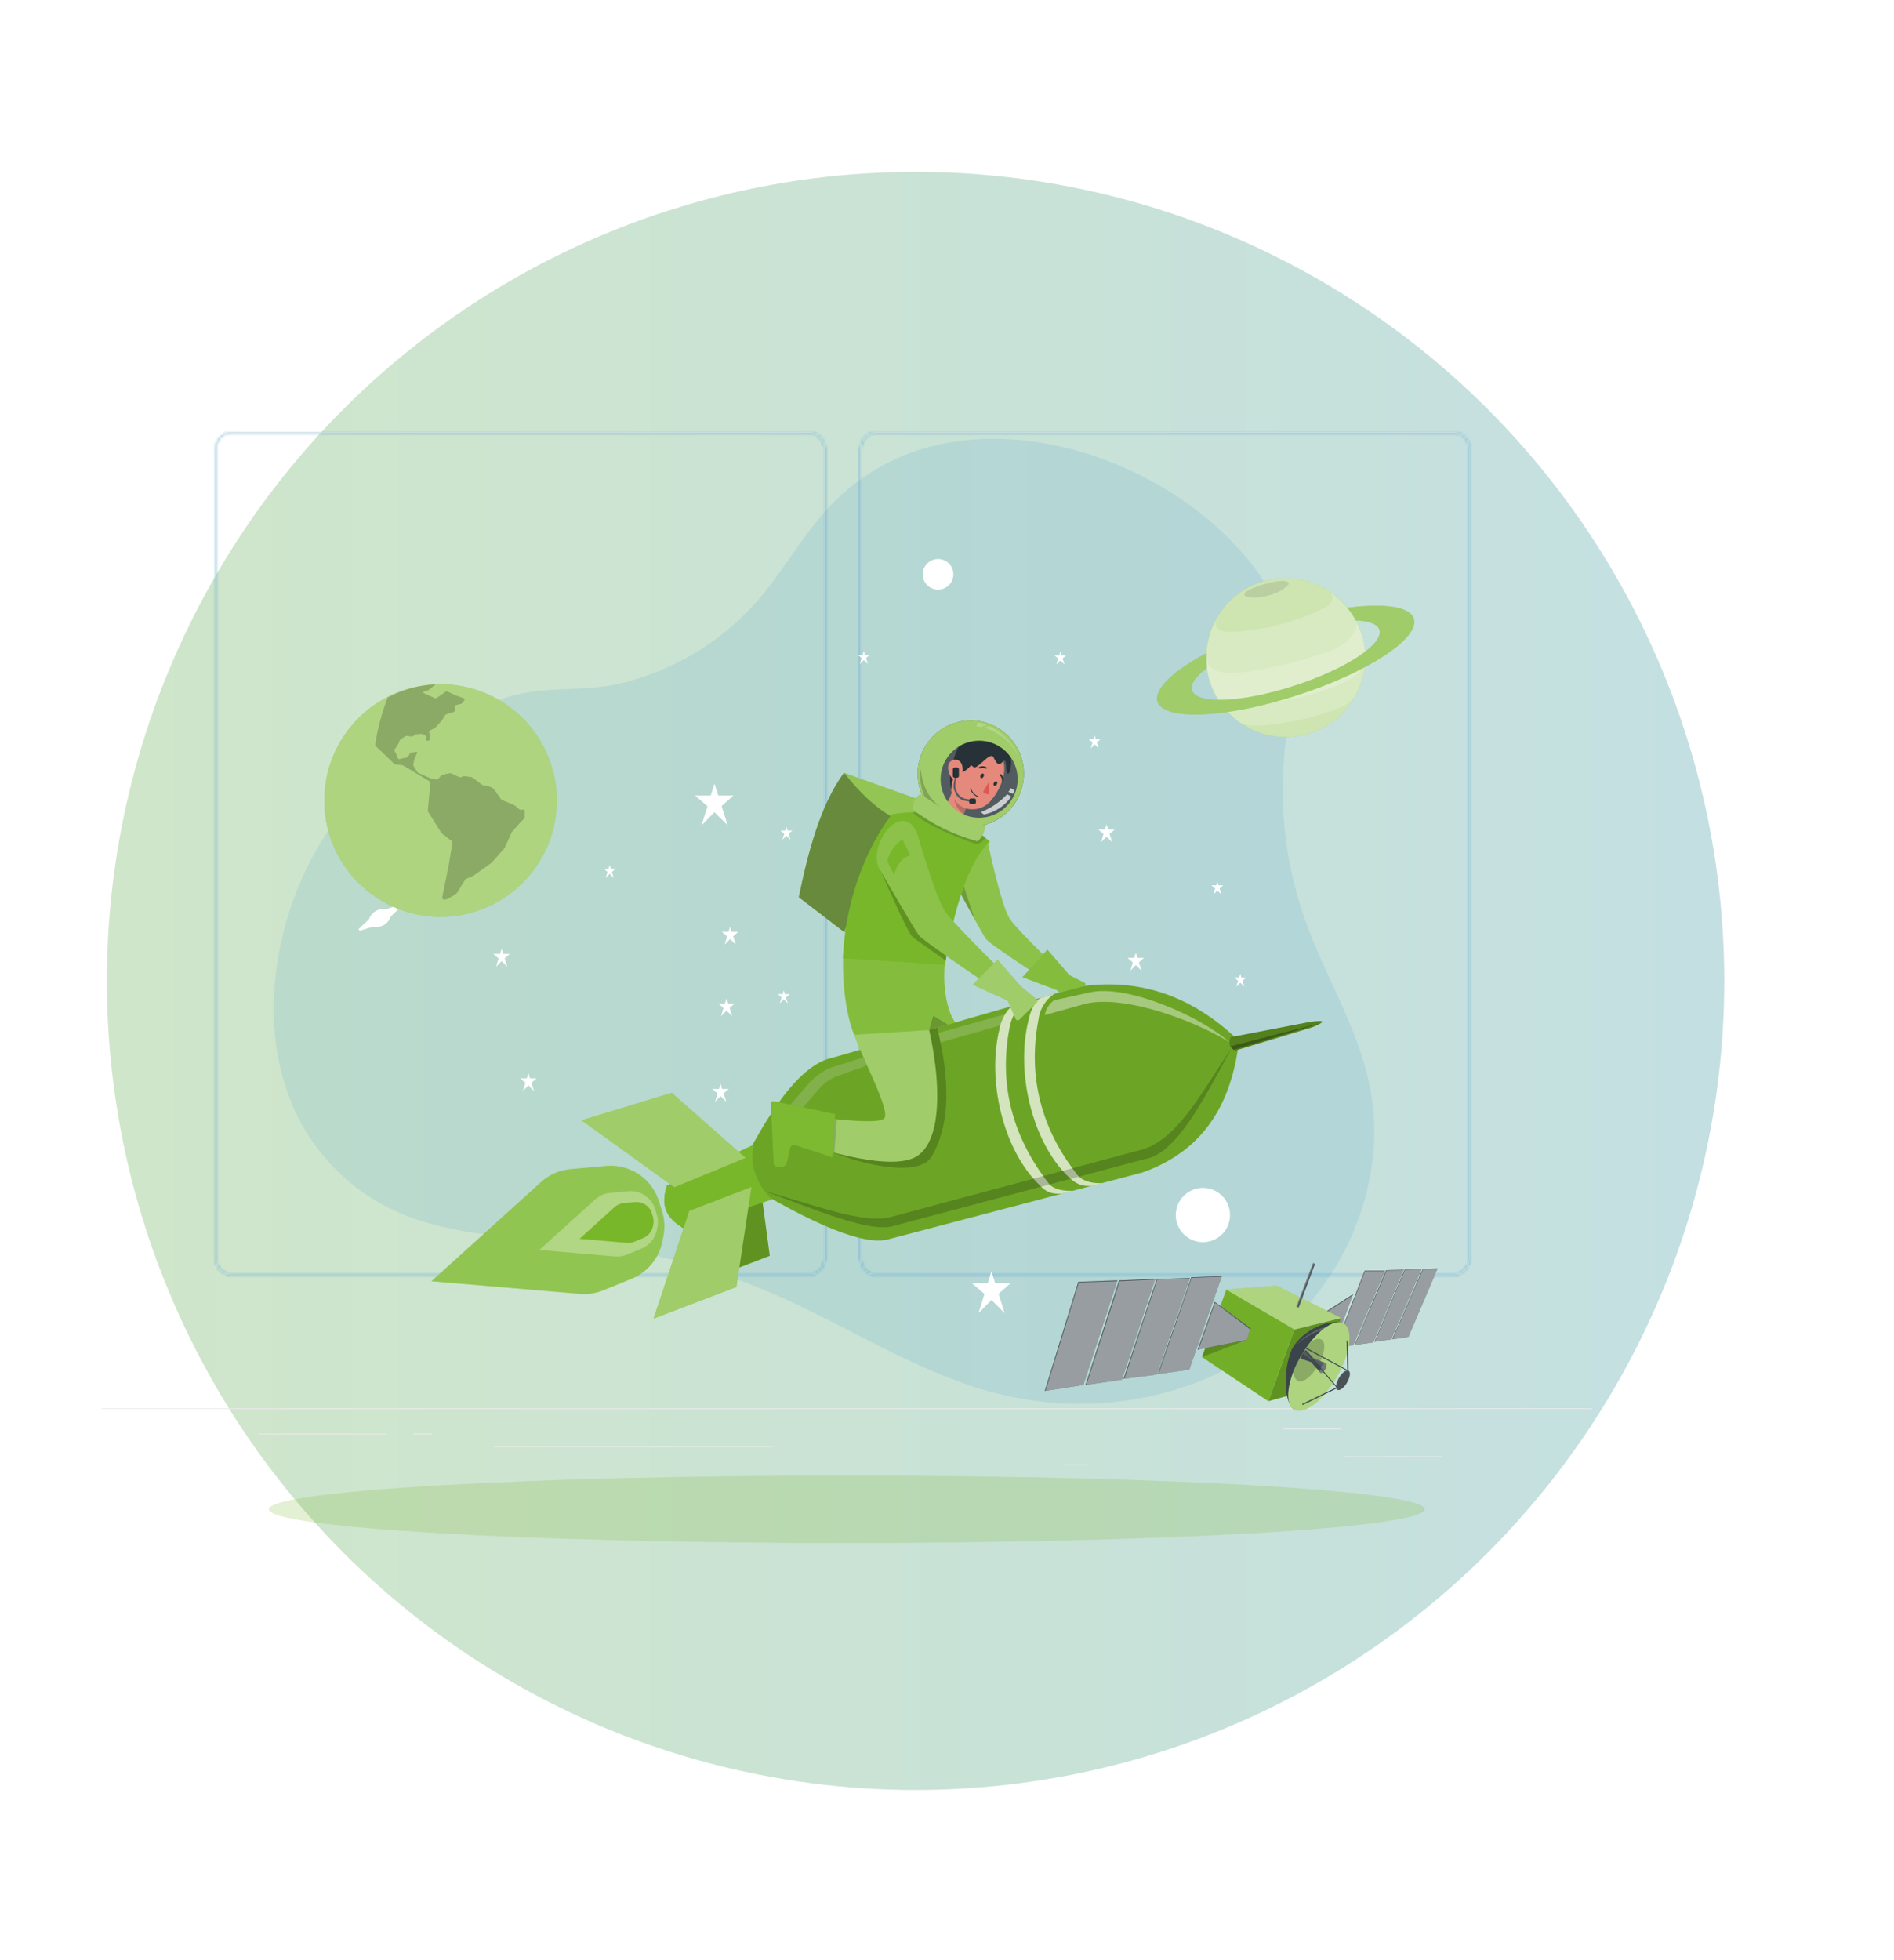 <svg width="671" height="694" viewBox="0 0 671 694" fill="none" xmlns="http://www.w3.org/2000/svg">
<g filter="url(#filter0_d_17_285)">
<circle cx="320.366" cy="323.366" r="286.5" fill="url(#paint0_linear_17_285)" fill-opacity="0.5"/>
<path d="M560 474.734H32V474.998H560V474.734Z" fill="#EBEBEB"/>
<path d="M507.094 491.725H472.12V491.989H507.094V491.725Z" fill="#EBEBEB"/>
<path d="M381.768 494.598H372.592V494.862H381.768V494.598Z" fill="#EBEBEB"/>
<path d="M471.064 481.926H450.799V482.19H471.064V481.926Z" fill="#EBEBEB"/>
<path d="M133.006 483.7H87.398V483.964H133.006V483.7Z" fill="#EBEBEB"/>
<path d="M149.1 483.7H142.415V483.964H149.1V483.7Z" fill="#EBEBEB"/>
<path d="M269.758 488.156H170.832V488.42H269.758V488.156Z" fill="#EBEBEB"/>
<mask id="path-9-inside-1_17_285" fill="white">
<path d="M282.272 427.637H78.369C76.772 427.634 75.241 426.998 74.112 425.867C72.984 424.737 72.35 423.204 72.35 421.607V134.977C72.364 133.389 73.004 131.87 74.131 130.751C75.258 129.632 76.781 129.003 78.369 129H282.272C283.871 129 285.405 129.635 286.536 130.766C287.667 131.897 288.302 133.431 288.302 135.03V421.607C288.302 423.206 287.667 424.74 286.536 425.871C285.405 427.002 283.871 427.637 282.272 427.637ZM78.369 129.211C76.842 129.214 75.378 129.823 74.299 130.904C73.22 131.985 72.614 133.45 72.614 134.977V421.607C72.614 423.134 73.22 424.599 74.299 425.68C75.378 426.761 76.842 427.37 78.369 427.373H282.272C283.8 427.37 285.265 426.762 286.346 425.681C287.427 424.6 288.035 423.135 288.038 421.607V134.977C288.035 133.449 287.427 131.984 286.346 130.903C285.265 129.822 283.8 129.214 282.272 129.211H78.369Z"/>
</mask>
<path d="M282.272 427.637H78.369C76.772 427.634 75.241 426.998 74.112 425.867C72.984 424.737 72.35 423.204 72.35 421.607V134.977C72.364 133.389 73.004 131.87 74.131 130.751C75.258 129.632 76.781 129.003 78.369 129H282.272C283.871 129 285.405 129.635 286.536 130.766C287.667 131.897 288.302 133.431 288.302 135.03V421.607C288.302 423.206 287.667 424.74 286.536 425.871C285.405 427.002 283.871 427.637 282.272 427.637ZM78.369 129.211C76.842 129.214 75.378 129.823 74.299 130.904C73.22 131.985 72.614 133.45 72.614 134.977V421.607C72.614 423.134 73.22 424.599 74.299 425.68C75.378 426.761 76.842 427.37 78.369 427.373H282.272C283.8 427.37 285.265 426.762 286.346 425.681C287.427 424.6 288.035 423.135 288.038 421.607V134.977C288.035 133.449 287.427 131.984 286.346 130.903C285.265 129.822 283.8 129.214 282.272 129.211H78.369Z" fill="#EBEBEB"/>
<path d="M78.369 427.637L78.367 428.637H78.369V427.637ZM72.35 421.607H73.35H72.35ZM72.35 134.977L71.35 134.968V134.977H72.35ZM78.369 129V128L78.367 128L78.369 129ZM282.272 129V128V129ZM288.302 421.607H287.302H288.302ZM78.369 129.211V128.211L78.367 128.211L78.369 129.211ZM72.614 134.977H73.614L73.614 134.977L72.614 134.977ZM72.614 421.607H73.614H72.614ZM78.369 427.373L78.367 428.373H78.369V427.373ZM282.272 427.373V428.373H282.274L282.272 427.373ZM288.038 421.607L289.038 421.609V421.607H288.038ZM288.038 134.977H289.038V134.975L288.038 134.977ZM282.272 129.211L282.274 128.211H282.272V129.211ZM282.272 426.637H78.369V428.637H282.272V426.637ZM78.371 426.637C77.038 426.635 75.761 426.104 74.82 425.161L73.404 426.574C74.72 427.892 76.505 428.634 78.367 428.637L78.371 426.637ZM74.82 425.161C73.879 424.218 73.35 422.94 73.35 421.607H71.35C71.35 423.469 72.089 425.256 73.404 426.574L74.82 425.161ZM73.35 421.607V134.977H71.35V421.607H73.35ZM73.35 134.986C73.361 133.661 73.895 132.394 74.835 131.461L73.426 130.042C72.112 131.346 71.366 133.117 71.35 134.968L73.35 134.986ZM74.835 131.461C75.775 130.527 77.046 130.002 78.371 130L78.367 128C76.516 128.003 74.74 128.737 73.426 130.042L74.835 131.461ZM78.369 130H282.272V128H78.369V130ZM282.272 130C283.606 130 284.885 130.53 285.829 131.473L287.243 130.059C285.925 128.741 284.137 128 282.272 128V130ZM285.829 131.473C286.772 132.417 287.302 133.696 287.302 135.03H289.302C289.302 133.165 288.561 131.377 287.243 130.059L285.829 131.473ZM287.302 135.03V421.607H289.302V135.03H287.302ZM287.302 421.607C287.302 422.941 286.772 424.22 285.829 425.164L287.243 426.578C288.561 425.26 289.302 423.471 289.302 421.607H287.302ZM285.829 425.164C284.885 426.107 283.606 426.637 282.272 426.637V428.637C284.136 428.637 285.925 427.896 287.243 426.578L285.829 425.164ZM78.367 128.211C76.575 128.215 74.857 128.929 73.591 130.197L75.007 131.61C75.898 130.717 77.108 130.214 78.371 130.211L78.367 128.211ZM73.591 130.197C72.325 131.466 71.614 133.185 71.614 134.977L73.614 134.977C73.614 133.715 74.115 132.504 75.007 131.61L73.591 130.197ZM71.614 134.977V421.607H73.614V134.977H71.614ZM71.614 421.607C71.614 423.399 72.325 425.118 73.591 426.387L75.007 424.974C74.115 424.08 73.614 422.87 73.614 421.607H71.614ZM73.591 426.387C74.857 427.655 76.575 428.37 78.367 428.373L78.371 426.373C77.108 426.371 75.898 425.867 75.007 424.974L73.591 426.387ZM78.369 428.373H282.272V426.373H78.369V428.373ZM282.274 428.373C284.067 428.37 285.785 427.656 287.053 426.388L285.639 424.974C284.745 425.867 283.534 426.371 282.27 426.373L282.274 428.373ZM287.053 426.388C288.321 425.12 289.035 423.402 289.038 421.609L287.038 421.605C287.036 422.869 286.533 424.08 285.639 424.974L287.053 426.388ZM289.038 421.607V134.977H287.038V421.607H289.038ZM289.038 134.975C289.035 133.182 288.321 131.464 287.053 130.196L285.639 131.61C286.533 132.504 287.036 133.715 287.038 134.979L289.038 134.975ZM287.053 130.196C285.785 128.928 284.067 128.215 282.274 128.211L282.27 130.211C283.534 130.214 284.745 130.717 285.639 131.61L287.053 130.196ZM282.272 128.211H78.369V130.211H282.272V128.211Z" fill="#258DC2" mask="url(#path-9-inside-1_17_285)"/>
<mask id="path-11-inside-2_17_285" fill="white">
<path d="M510.695 427.637H306.782C305.183 427.634 303.651 426.998 302.521 425.868C301.391 424.738 300.755 423.205 300.752 421.607V134.977C300.769 133.388 301.411 131.869 302.54 130.75C303.668 129.632 305.192 129.003 306.782 129H510.695C512.282 129.006 513.802 129.636 514.927 130.755C516.052 131.874 516.69 133.391 516.704 134.977V421.607C516.704 423.203 516.072 424.733 514.945 425.863C513.819 426.994 512.291 427.631 510.695 427.637ZM306.782 129.211C305.253 129.214 303.788 129.822 302.708 130.903C301.627 131.984 301.019 133.449 301.016 134.977V421.607C301.019 423.135 301.627 424.6 302.708 425.681C303.788 426.762 305.253 427.37 306.782 427.373H510.695C512.224 427.37 513.689 426.762 514.769 425.681C515.85 424.6 516.458 423.135 516.461 421.607V134.977C516.458 133.449 515.85 131.984 514.769 130.903C513.689 129.822 512.224 129.214 510.695 129.211H306.782Z"/>
</mask>
<path d="M510.695 427.637H306.782C305.183 427.634 303.651 426.998 302.521 425.868C301.391 424.738 300.755 423.205 300.752 421.607V134.977C300.769 133.388 301.411 131.869 302.54 130.75C303.668 129.632 305.192 129.003 306.782 129H510.695C512.282 129.006 513.802 129.636 514.927 130.755C516.052 131.874 516.69 133.391 516.704 134.977V421.607C516.704 423.203 516.072 424.733 514.945 425.863C513.819 426.994 512.291 427.631 510.695 427.637ZM306.782 129.211C305.253 129.214 303.788 129.822 302.708 130.903C301.627 131.984 301.019 133.449 301.016 134.977V421.607C301.019 423.135 301.627 424.6 302.708 425.681C303.788 426.762 305.253 427.37 306.782 427.373H510.695C512.224 427.37 513.689 426.762 514.769 425.681C515.85 424.6 516.458 423.135 516.461 421.607V134.977C516.458 133.449 515.85 131.984 514.769 130.903C513.689 129.822 512.224 129.214 510.695 129.211H306.782Z" fill="#EBEBEB"/>
<path d="M306.782 427.637L306.78 428.637H306.782V427.637ZM300.752 421.607H299.752L299.752 421.609L300.752 421.607ZM300.752 134.977L299.752 134.967V134.977H300.752ZM306.782 129V128L306.78 128L306.782 129ZM510.695 129L510.699 128H510.695V129ZM516.704 134.977H517.704L517.704 134.968L516.704 134.977ZM516.704 421.607H515.704V421.607L516.704 421.607ZM306.782 129.211V128.211L306.78 128.211L306.782 129.211ZM301.016 134.977L300.016 134.975V134.977H301.016ZM301.016 421.607H300.016L300.016 421.609L301.016 421.607ZM306.782 427.373L306.78 428.373H306.782V427.373ZM510.695 427.373V428.373H510.697L510.695 427.373ZM516.461 421.607L517.461 421.609V421.607H516.461ZM516.461 134.977H517.461V134.975L516.461 134.977ZM510.695 129.211L510.697 128.211H510.695V129.211ZM510.695 426.637H306.782V428.637H510.695V426.637ZM306.783 426.637C305.45 426.635 304.171 426.104 303.228 425.161L301.814 426.575C303.131 427.892 304.917 428.634 306.78 428.637L306.783 426.637ZM303.228 425.161C302.285 424.217 301.754 422.939 301.752 421.605L299.752 421.609C299.755 423.472 300.497 425.258 301.814 426.575L303.228 425.161ZM301.752 421.607V134.977H299.752V421.607H301.752ZM301.752 134.988C301.766 133.661 302.302 132.394 303.244 131.461L301.836 130.04C300.52 131.344 299.771 133.114 299.752 134.967L301.752 134.988ZM303.244 131.461C304.185 130.527 305.457 130.002 306.783 130L306.78 128C304.928 128.003 303.151 128.736 301.836 130.04L303.244 131.461ZM306.782 130H510.695V128H306.782V130ZM510.692 130C512.015 130.005 513.283 130.531 514.222 131.464L515.632 130.046C514.321 128.742 512.548 128.006 510.699 128L510.692 130ZM514.222 131.464C515.16 132.397 515.692 133.662 515.704 134.986L517.704 134.968C517.688 133.119 516.943 131.35 515.632 130.046L514.222 131.464ZM515.704 134.977V421.607H517.704V134.977H515.704ZM515.704 421.607C515.704 422.938 515.176 424.215 514.237 425.157L515.654 426.569C516.967 425.252 517.704 423.467 517.704 421.607L515.704 421.607ZM514.237 425.157C513.298 426.1 512.023 426.632 510.692 426.637L510.699 428.637C512.559 428.63 514.341 427.887 515.654 426.569L514.237 425.157ZM306.78 128.211C304.987 128.215 303.268 128.928 302.001 130.196L303.415 131.61C304.308 130.717 305.52 130.214 306.784 130.211L306.78 128.211ZM302.001 130.196C300.733 131.464 300.019 133.182 300.016 134.975L302.016 134.979C302.018 133.715 302.521 132.504 303.415 131.61L302.001 130.196ZM300.016 134.977V421.607H302.016V134.977H300.016ZM300.016 421.609C300.019 423.402 300.733 425.12 302.001 426.388L303.415 424.974C302.521 424.08 302.018 422.869 302.016 421.605L300.016 421.609ZM302.001 426.388C303.268 427.656 304.987 428.37 306.78 428.373L306.784 426.373C305.52 426.371 304.308 425.867 303.415 424.974L302.001 426.388ZM306.782 428.373H510.695V426.373H306.782V428.373ZM510.697 428.373C512.49 428.37 514.209 427.656 515.476 426.388L514.062 424.974C513.169 425.867 511.957 426.371 510.693 426.373L510.697 428.373ZM515.476 426.388C516.744 425.12 517.458 423.402 517.461 421.609L515.461 421.605C515.459 422.869 514.956 424.08 514.062 424.974L515.476 426.388ZM517.461 421.607V134.977H515.461V421.607H517.461ZM517.461 134.975C517.458 133.182 516.744 131.464 515.476 130.196L514.062 131.61C514.956 132.504 515.459 133.715 515.461 134.979L517.461 134.975ZM515.476 130.196C514.209 128.928 512.49 128.215 510.697 128.211L510.693 130.211C511.957 130.214 513.169 130.717 514.062 131.61L515.476 130.196ZM510.695 128.211H306.782V130.211H510.695V128.211Z" fill="#258DC2" mask="url(#path-11-inside-2_17_285)"/>
<path d="M333.784 132.464C317.975 134.781 303.316 142.075 291.934 153.288C279.738 165.326 272.208 181.346 259.99 193.416C247.885 205.4 232.753 213.871 216.209 217.926C202.597 221.231 189.703 218.665 176.25 222.699C154.736 229.088 135.526 241.556 120.93 258.604C106.335 275.652 96.975 296.554 93.977 318.795C91.453 337.317 93.586 356.811 102.425 373.316C109.436 386.303 120.23 396.851 133.376 403.56C155.151 414.564 180.674 413.856 204.899 416.728C227.568 419.404 249.723 425.388 270.656 434.49C296.824 445.895 321.08 462.168 348.716 469.338C381.789 477.913 418.982 471.925 445.963 450.953C472.943 429.981 488.076 393.729 481.222 360.253C476.998 339.714 465.382 321.53 458.381 301.793C452.337 284.819 449.703 266.819 450.63 248.824C451.507 231.865 455.519 214.536 451.084 198.136C447.758 185.771 439.838 175.084 430.735 166.076C406.817 142.358 368.156 127.057 333.784 132.464Z" fill="#258DC2" fill-opacity="0.12"/>
<path d="M255.851 257.716H250.455L249.114 253.481L247.804 257.716H242.26L246.632 261.496L244.541 268.265L249.114 263.629L253.802 268.265L251.627 261.422L255.851 257.716Z" fill="white"/>
<path d="M353.985 430.456H348.578L347.237 426.222L345.928 430.456H340.384L344.755 434.237L342.665 441.006L347.237 436.37L351.926 441.006L349.761 434.163L353.985 430.456Z" fill="white"/>
<path d="M256.273 331.351H253.961L253.391 329.534L252.831 331.351H250.455L252.324 332.966L251.437 335.86L253.391 333.885L255.397 335.86L254.468 332.935L256.273 331.351Z" fill="white"/>
<path d="M401.283 315.205H398.971L398.4 313.388L397.841 315.205H395.465L397.334 316.82L396.447 319.714L398.4 317.728L400.407 319.714L399.477 316.789L401.283 315.205Z" fill="white"/>
<path d="M257.551 305.986H255.249L254.668 304.169L254.108 305.986H251.743L253.612 307.601L252.714 310.495L254.668 308.52L256.674 310.495L255.745 307.57L257.551 305.986Z" fill="white"/>
<path d="M176.588 313.811H174.275L173.705 312.005L173.145 313.811H170.769L172.638 315.426L171.751 318.33L173.705 316.345L175.711 318.33L174.782 315.405L176.588 313.811Z" fill="white"/>
<path d="M186.081 357.856H183.779L183.198 356.04L182.638 357.856H180.273L182.142 359.472L181.244 362.365L183.198 360.38L185.204 362.365L184.275 359.44L186.081 357.856Z" fill="white"/>
<path d="M390.903 269.733H388.59L388.02 267.917L387.46 269.733H385.084L386.953 271.349L386.066 274.242L388.02 272.268L390.026 274.242L389.097 271.317L390.903 269.733Z" fill="white"/>
<path d="M373.743 208.052H372.074L371.662 206.732L371.251 208.052H369.54L370.891 209.214L370.247 211.305L371.662 209.879L373.109 211.305L372.433 209.193L373.743 208.052Z" fill="white"/>
<path d="M276.696 270.113H275.028L274.616 268.793L274.204 270.113H272.493L273.845 271.275L273.201 273.366L274.616 271.94L276.063 273.366L275.397 271.254L276.696 270.113Z" fill="white"/>
<path d="M214.075 283.609H212.407L211.985 282.3L211.583 283.609H209.873L211.224 284.771L210.58 286.872L211.985 285.436L213.431 286.872L212.766 284.76L214.075 283.609Z" fill="white"/>
<path d="M304.11 207.894H302.442L302.03 206.584L301.618 207.894H299.907L301.259 209.055L300.615 211.146L302.03 209.721L303.476 211.146L302.801 209.034L304.11 207.894Z" fill="white"/>
<path d="M429.362 289.501H427.694L427.282 288.192L426.87 289.501H425.159L426.511 290.674L425.867 292.764L427.282 291.328L428.729 292.764L428.053 290.652L429.362 289.501Z" fill="white"/>
<path d="M385.897 237.758H384.239L383.817 236.448L383.416 237.758H381.694L383.057 238.93L382.402 241.021L383.817 239.584L385.264 241.021L384.598 238.909L385.897 237.758Z" fill="white"/>
<path d="M437.493 322.164H435.825L435.403 320.854L435.001 322.164H433.291L434.642 323.336L433.998 325.427L435.403 323.99L436.86 325.427L436.184 323.304L437.493 322.164Z" fill="white"/>
<path d="M399.023 387.731H397.355L396.933 386.421L396.531 387.731H394.821L396.172 388.892L395.528 390.983L396.933 389.557L398.379 390.983L397.714 388.871L399.023 387.731Z" fill="white"/>
<path d="M370.659 317.855H368.991L368.579 316.546L368.167 317.855H366.456L367.808 319.027L367.164 321.118L368.579 319.693L370.026 321.118L369.35 319.006L370.659 317.855Z" fill="white"/>
<path d="M275.767 328.056H274.099L273.676 326.747L273.275 328.056H271.564L272.916 329.228L272.272 331.319L273.676 329.894L275.133 331.319L274.458 329.207L275.767 328.056Z" fill="white"/>
<path d="M200.453 408.09H198.14L197.57 406.274L197 408.09H194.635L196.504 409.706L195.617 412.599L197.57 410.614L199.577 412.599L198.647 409.674L200.453 408.09Z" fill="white"/>
<path d="M393.807 460.204H391.505L390.924 458.398L390.364 460.204H387.988L389.868 461.82L388.97 464.713L390.924 462.738L392.93 464.713L392.001 461.788L393.807 460.204Z" fill="white"/>
<path d="M254.161 361.637H251.849L251.278 359.82L250.719 361.637H248.343L250.222 363.252L249.325 366.146L251.278 364.171L253.285 366.146L252.356 363.221L254.161 361.637Z" fill="white"/>
<path d="M425.843 415.148C430.746 413.117 433.074 407.496 431.043 402.593C429.012 397.689 423.391 395.361 418.488 397.392C413.584 399.423 411.256 405.044 413.287 409.948C415.318 414.851 420.939 417.179 425.843 415.148Z" fill="white"/>
<path d="M333.752 179.382C333.752 180.455 333.434 181.505 332.837 182.397C332.241 183.29 331.393 183.986 330.401 184.396C329.409 184.807 328.318 184.915 327.265 184.705C326.212 184.496 325.245 183.979 324.486 183.22C323.727 182.461 323.21 181.494 323.001 180.441C322.791 179.388 322.899 178.296 323.309 177.305C323.72 176.313 324.416 175.465 325.309 174.869C326.201 174.272 327.251 173.954 328.324 173.954C329.764 173.954 331.144 174.526 332.162 175.544C333.18 176.562 333.752 177.942 333.752 179.382Z" fill="white"/>
<path d="M137.273 296.545L132.806 297.96C131.524 297.741 130.206 297.983 129.086 298.644C127.967 299.306 127.118 300.343 126.692 301.572L123.238 304.792C123.164 304.861 123.115 304.952 123.1 305.052C123.085 305.152 123.104 305.253 123.154 305.341C123.205 305.428 123.284 305.496 123.378 305.532C123.472 305.569 123.575 305.572 123.671 305.542L128.149 304.19C129.458 304.461 130.821 304.241 131.979 303.573C133.137 302.906 134.01 301.837 134.432 300.568L137.769 297.337C137.851 297.262 137.904 297.161 137.919 297.05C137.934 296.94 137.91 296.829 137.851 296.734C137.792 296.64 137.701 296.57 137.596 296.535C137.49 296.501 137.376 296.504 137.273 296.545Z" fill="white"/>
<path d="M296 522.423C409.079 522.423 500.748 517.071 500.748 510.47C500.748 503.868 409.079 498.516 296 498.516C182.921 498.516 91.252 503.868 91.252 510.47C91.252 517.071 182.921 522.423 296 522.423Z" fill="#78B72A" fill-opacity="0.2"/>
<path d="M460.725 443.73L475.372 434.29L470.831 446.687H459.881L460.725 443.73Z" fill="#263238"/>
<path opacity="0.2" d="M460.725 443.73L475.372 434.29L470.831 446.687H459.881L460.725 443.73Z" fill="white"/>
<path opacity="0.4" d="M461.021 443.868L475.214 434.723L470.831 446.687H460.145L461.021 443.868Z" fill="white"/>
<path d="M475.404 452.421L486.692 425.989H479.448L469.047 452.907L475.404 452.421Z" fill="#263238"/>
<path opacity="0.2" d="M475.404 452.421L486.692 425.989H479.448L469.047 452.907L475.404 452.421Z" fill="white"/>
<path opacity="0.4" d="M475.404 452.421L486.598 426.211H479.565L469.269 452.886L475.404 452.421Z" fill="white"/>
<path d="M475.847 452.326L487.052 425.821L493.303 425.662L482.521 451.376L475.847 452.326Z" fill="#263238"/>
<path opacity="0.2" d="M475.847 452.326L487.052 425.821L493.303 425.662L482.521 451.376L475.847 452.326Z" fill="white"/>
<path opacity="0.4" d="M475.974 452.305L487.221 425.989L493.24 425.82L482.521 451.376L475.974 452.305Z" fill="white"/>
<path d="M493.662 425.504L499.66 425.377L488.91 450.309L482.912 451.175L493.662 425.504Z" fill="#263238"/>
<path opacity="0.2" d="M493.662 425.504L499.66 425.377L488.91 450.309L482.912 451.175L493.662 425.504Z" fill="white"/>
<path opacity="0.4" d="M493.768 425.662L499.607 425.493L488.91 450.309L483.049 451.154L493.768 425.662Z" fill="white"/>
<path d="M500.04 425.377L505.299 425.219L494.971 449.433L489.227 450.277L500.04 425.377Z" fill="#263238"/>
<path opacity="0.2" d="M500.04 425.377L505.299 425.219L494.971 449.433L489.227 450.277L500.04 425.377Z" fill="white"/>
<path opacity="0.4" d="M500.156 425.493L505.267 425.303L494.971 449.433L489.396 450.246L500.156 425.493Z" fill="white"/>
<path d="M454.58 446.772L445.34 472.189L462.626 467.395L471.18 442.759L454.58 446.772Z" fill="#78B72A"/>
<path opacity="0.2" d="M454.58 446.772L445.34 472.189L462.626 467.395L471.18 442.759L454.58 446.772Z" fill="black"/>
<path d="M430.45 432.663L454.579 446.772L445.339 472.189L421.822 456.561L430.45 432.663Z" fill="#78B72A"/>
<path opacity="0.05" d="M430.45 432.663L454.579 446.772L445.339 472.189L421.822 456.561L430.45 432.663Z" fill="black"/>
<path d="M430.45 432.663L448.254 431.291L471.18 442.759L454.58 446.772L430.45 432.663Z" fill="#78B72A"/>
<path opacity="0.4" d="M430.45 432.663L448.254 431.291L471.18 442.759L454.58 446.772L430.45 432.663Z" fill="white"/>
<path d="M461.179 423.244L461.855 423.592L456.121 438.999L455.266 438.735L461.179 423.244Z" fill="#263238"/>
<path opacity="0.4" d="M461.179 423.244L461.443 423.381L455.551 438.82L455.266 438.735L461.179 423.244Z" fill="white"/>
<path opacity="0.2" d="M461.855 423.592L461.444 423.381L455.551 438.82L456.121 438.999L461.855 423.592Z" fill="white"/>
<path d="M378.009 429.918L366.118 468.589L379.804 466.455L391.874 429.411L378.009 429.918Z" fill="#263238"/>
<path opacity="0.2" d="M378.009 429.918L366.118 468.589L379.804 466.455L391.874 429.411L378.009 429.918Z" fill="white"/>
<path opacity="0.4" d="M378.22 430.14L366.414 468.546L379.804 466.455L391.769 429.717L378.22 430.14Z" fill="white"/>
<path d="M392.466 429.411L380.575 466.455L393.49 464.565L405.296 428.893L392.466 429.411Z" fill="#263238"/>
<path opacity="0.2" d="M392.466 429.411L380.575 466.455L393.49 464.565L405.296 428.893L392.466 429.411Z" fill="white"/>
<path opacity="0.4" d="M392.687 429.717L380.881 466.403L393.49 464.565L405.233 429.115L392.687 429.717Z" fill="white"/>
<path d="M405.813 428.904L394.05 464.269L405.813 462.77L417.577 428.598L405.813 428.904Z" fill="#263238"/>
<path opacity="0.2" d="M405.813 428.904L394.05 464.269L405.813 462.77L417.577 428.598L405.813 428.904Z" fill="white"/>
<path opacity="0.4" d="M405.972 429.115L394.366 464.227L405.813 462.77L417.472 428.893L405.972 429.115Z" fill="white"/>
<path d="M418.052 428.292L406.162 462.601L417.324 461.017L428.866 427.911L418.052 428.292Z" fill="#263238"/>
<path opacity="0.2" d="M418.052 428.292L406.162 462.601L417.324 461.017L428.866 427.911L418.052 428.292Z" fill="white"/>
<path opacity="0.4" d="M418.179 428.513L406.426 462.569L417.324 461.017L428.792 428.123L418.179 428.513Z" fill="white"/>
<path d="M439.077 446.434L437.673 450.499L420.27 453.963L426.353 437.025L439.077 446.434Z" fill="#263238"/>
<path opacity="0.2" d="M439.077 446.434L437.673 450.499L420.27 453.963L426.353 437.025L439.077 446.434Z" fill="white"/>
<path opacity="0.4" d="M438.951 446.772L437.673 450.499L420.587 453.9L426.479 437.363L438.951 446.772Z" fill="white"/>
<path d="M471.56 444.543L454.97 475.452C450.535 473.34 450.503 460.764 453.809 453.54C457.895 446.529 466.966 443.086 471.56 444.543Z" fill="#263238"/>
<g opacity="0.2">
<path opacity="0.2" d="M456.301 472.96L455.583 474.301C451.475 470.426 451.823 459.317 453.809 453.541C450.683 465.927 456.301 472.96 456.301 472.96Z" fill="black"/>
</g>
<g opacity="0.3">
<path opacity="0.3" d="M471.56 444.543L454.97 475.452C450.535 473.34 450.503 460.764 453.809 453.54C457.895 446.529 466.966 443.086 471.56 444.543Z" fill="white"/>
</g>
<path opacity="0.2" d="M454.844 452.58C461.401 446.856 466.069 445.958 470.177 447.12L470.842 445.874C465.763 445.24 461.021 446.465 454.844 452.58Z" fill="white"/>
<path d="M456.86 456.223C452.003 464.671 450.926 473.119 454.453 475.146C457.98 477.174 464.77 471.978 469.627 463.594C474.485 455.209 475.562 446.698 472.035 444.681C468.508 442.664 461.718 447.817 456.86 456.223Z" fill="#78B72A"/>
<path opacity="0.4" d="M456.86 456.223C452.003 464.671 450.926 473.119 454.453 475.146C457.98 477.174 464.77 471.978 469.627 463.594C474.485 455.209 475.562 446.698 472.035 444.681C468.508 442.664 461.718 447.817 456.86 456.223Z" fill="white"/>
<path opacity="0.2" d="M456.882 455.906C455.946 457.57 455.165 459.316 454.548 461.123C454.289 461.808 454.264 462.561 454.478 463.262C454.692 463.963 455.133 464.574 455.731 464.998C457.42 465.97 460.683 463.488 463.017 459.454C465.351 455.42 465.868 451.344 464.179 450.362C463.186 449.792 461.275 450.161 459.891 451.745C458.762 453.036 457.754 454.429 456.882 455.906Z" fill="black"/>
<path d="M465.763 458.768L461.348 456.983L458.846 454.248C458.243 454.436 457.728 454.835 457.396 455.373C457.064 455.91 456.938 456.55 457.04 457.173L460.44 458.293L463.82 462.105L465.763 458.768Z" fill="#263238"/>
<path opacity="0.2" d="M465.763 458.768L461.348 456.983L458.846 454.248C458.243 454.436 457.728 454.835 457.396 455.373C457.064 455.91 456.938 456.55 457.04 457.173L460.44 458.293L463.82 462.105L465.763 458.768Z" fill="white"/>
<path d="M464.084 460.045C463.545 460.985 463.429 461.915 463.82 462.157C464.21 462.4 464.96 461.809 465.499 460.88C466.037 459.95 466.153 459.011 465.763 458.768C465.372 458.525 464.622 459.116 464.084 460.045Z" fill="#263238"/>
<path opacity="0.4" d="M464.084 460.045C463.545 460.985 463.429 461.915 463.82 462.157C464.21 462.4 464.96 461.809 465.499 460.88C466.037 459.95 466.153 459.011 465.763 458.768C465.372 458.525 464.622 459.116 464.084 460.045Z" fill="white"/>
<path opacity="0.2" d="M457.431 455.367C457.12 455.931 456.984 456.574 457.04 457.215L460.44 458.335L463.819 462.147C463.397 461.83 463.693 460.563 464.178 459.898C464.178 459.898 462.848 459.063 457.431 455.367Z" fill="black"/>
<path opacity="0.2" d="M465.467 458.736L461.232 457.142L458.603 454.385L458.434 454.449L461.158 457.173L465.224 458.821L465.467 458.736Z" fill="white"/>
<g opacity="0.2">
<path opacity="0.2" d="M464.295 460.172C463.841 460.964 463.735 461.767 464.062 461.957C464.39 462.147 465.044 461.661 465.498 460.901C465.953 460.141 466.058 459.306 465.731 459.106C465.403 458.905 464.749 459.37 464.295 460.172Z" fill="black"/>
<path opacity="0.4" d="M464.295 460.172C463.841 460.964 463.735 461.767 464.062 461.957C464.39 462.147 465.044 461.661 465.498 460.901C465.953 460.141 466.058 459.306 465.731 459.106C465.403 458.905 464.749 459.37 464.295 460.172Z" fill="black"/>
</g>
<path d="M457.304 473.193L457.515 473.531L469.617 467.628L469.459 467.311L457.304 473.193Z" fill="#263238"/>
<path opacity="0.1" d="M457.304 473.193L457.515 473.531L469.617 467.628L469.459 467.311L457.304 473.193Z" fill="white"/>
<path d="M473.102 450.753H473.419L473.757 461.355H473.334L473.102 450.753Z" fill="#263238"/>
<path opacity="0.1" d="M473.102 450.753H473.419L473.757 461.355H473.334L473.102 450.753Z" fill="white"/>
<path d="M458.899 453.34L473.756 461.355L473.577 461.598L458.624 453.615L458.899 453.34Z" fill="#263238"/>
<path opacity="0.1" d="M458.899 453.34L473.756 461.355L473.577 461.598L458.624 453.615L458.899 453.34Z" fill="white"/>
<path d="M458.254 454.364L458.508 454.047L469.723 467.163L469.554 467.416L458.254 454.364Z" fill="#263238"/>
<path opacity="0.1" d="M458.254 454.364L458.508 454.047L469.723 467.163L469.554 467.416L458.254 454.364Z" fill="white"/>
<path d="M470.346 463.953C469.29 465.843 469.015 467.744 469.807 468.177C470.599 468.61 472.13 467.48 473.218 465.59C474.306 463.699 474.548 461.798 473.756 461.366C472.964 460.933 471.444 462.062 470.346 463.953Z" fill="#263238"/>
<path opacity="0.2" d="M470.346 463.953C469.29 465.843 469.015 467.744 469.807 468.177C470.599 468.61 472.13 467.48 473.218 465.59C474.306 463.699 474.548 461.798 473.756 461.366C472.964 460.933 471.444 462.062 470.346 463.953Z" fill="white"/>
<path opacity="0.1" d="M470.641 464.122C469.659 465.822 469.448 467.522 470.156 467.934C470.863 468.346 472.268 467.3 473.218 465.611C474.168 463.921 474.411 462.2 473.704 461.788C472.996 461.376 471.623 462.422 470.641 464.122Z" fill="black"/>
<path opacity="0.2" d="M437.673 450.499L421.822 456.561L422.984 453.34L437.673 450.499Z" fill="black"/>
<path d="M451.475 236.987C467.006 236.987 479.596 224.396 479.596 208.865C479.596 193.334 467.006 180.744 451.475 180.744C435.944 180.744 423.354 193.334 423.354 208.865C423.354 224.396 435.944 236.987 451.475 236.987Z" fill="#78B72A"/>
<path opacity="0.4" d="M451.475 236.987C467.006 236.987 479.596 224.396 479.596 208.865C479.596 193.334 467.006 180.744 451.475 180.744C435.944 180.744 423.354 193.334 423.354 208.865C423.354 224.396 435.944 236.987 451.475 236.987Z" fill="white"/>
<path opacity="0.4" d="M451.475 236.987C467.006 236.987 479.596 224.396 479.596 208.865C479.596 193.334 467.006 180.744 451.475 180.744C435.944 180.744 423.354 193.334 423.354 208.865C423.354 224.396 435.944 236.987 451.475 236.987Z" fill="white"/>
<path opacity="0.2" d="M426.701 195.528C426.068 198.696 428.264 200.027 433.09 199.752C444.529 199.113 455.71 196.099 465.921 190.903C468.16 189.372 468.382 187.629 467.537 185.771C481.191 196.616 482.141 211.115 476.196 222.255C474.748 224.45 472.577 226.068 470.061 226.828C462.771 229.698 455.127 231.57 447.336 232.393C440.123 233.449 435.889 232.974 434.262 231.094C421.96 221.558 420.925 206.933 426.701 195.528Z" fill="white"/>
<path opacity="0.2" d="M423.354 208.865C423.325 214.278 424.946 219.571 428 224.04C429.478 226.152 434.262 226.575 441.728 225.529C451.431 224.529 460.951 222.198 470.018 218.602C474.96 216.659 478.234 214.177 479.638 211.062C479.966 206.071 478.976 201.082 476.766 196.595C476.333 200.481 473.672 203.702 468.318 206.099C457.848 210.019 446.958 212.709 435.867 214.114C428.803 214.927 423.934 213.765 423.354 208.865Z" fill="white"/>
<path opacity="0.1" d="M440.165 184.113C442.848 183.076 445.629 182.315 448.465 181.842C452.193 181.462 452.837 182.096 452.425 183.078C451.318 184.213 450.007 185.13 448.56 185.781C446.312 186.756 443.925 187.372 441.485 187.608C439.785 187.682 437.979 187.724 436.955 186.943C436.448 186.024 437.969 185.053 440.165 184.113Z" fill="black"/>
<path d="M496.894 195.053C495.489 190.723 486.249 189.509 473.355 191.209C474.507 192.597 475.506 194.105 476.333 195.708C480.948 195.887 484 196.985 484.665 199.023C486.291 204.061 472.764 212.952 454.442 218.876C436.121 224.8 419.953 225.54 418.327 220.502C417.62 218.39 419.32 215.782 423.375 212.741C423.322 212.741 423.66 212.519 423.607 212.551C423.382 210.8 423.318 209.033 423.417 207.271C411.653 213.543 404.641 220.08 406.067 224.473C408.306 231.369 430.45 230.376 455.541 222.245C480.631 214.114 499.132 201.949 496.894 195.053Z" fill="#78B72A"/>
<path opacity="0.3" d="M496.894 195.053C495.489 190.723 486.249 189.509 473.355 191.209C474.507 192.597 475.506 194.105 476.333 195.708C480.948 195.887 484 196.985 484.665 199.023C486.291 204.061 472.764 212.952 454.442 218.876C436.121 224.8 419.953 225.54 418.327 220.502C417.62 218.39 419.32 215.782 423.375 212.741C423.322 212.741 423.66 212.519 423.607 212.551C423.382 210.8 423.318 209.033 423.417 207.271C411.653 213.543 404.641 220.08 406.067 224.473C408.306 231.369 430.45 230.376 455.541 222.245C480.631 214.114 499.132 201.949 496.894 195.053Z" fill="white"/>
<path d="M181.195 288.611C197.283 272.524 197.283 246.441 181.195 230.354C165.108 214.266 139.025 214.266 122.937 230.354C106.85 246.441 106.85 272.524 122.937 288.611C139.025 304.699 165.108 304.699 181.195 288.611Z" fill="#78B72A"/>
<path opacity="0.4" d="M181.195 288.611C197.283 272.524 197.283 246.441 181.195 230.354C165.108 214.266 139.025 214.266 122.937 230.354C106.85 246.441 106.85 272.524 122.937 288.611C139.025 304.699 165.108 304.699 181.195 288.611Z" fill="white"/>
<path opacity="0.2" d="M181.635 262.658L180.695 262.795C180.574 262.815 180.45 262.808 180.332 262.775C180.213 262.742 180.103 262.684 180.009 262.605L178.488 261.327C178.422 261.276 178.351 261.23 178.277 261.19L173.842 259.279C173.692 259.214 173.564 259.107 173.472 258.973L170.97 255.435C170.859 255.273 170.705 255.145 170.526 255.065L169.058 254.389C168.992 254.357 168.92 254.336 168.847 254.326L167.295 254.094C167.081 254.056 166.878 253.969 166.703 253.84L163.409 251.348C163.275 251.25 163.119 251.188 162.955 251.169L160.536 250.852C160.379 250.83 160.218 250.852 160.072 250.915L159.417 251.2C159.307 251.247 159.188 251.272 159.069 251.272C158.949 251.272 158.83 251.247 158.72 251.2L155.837 249.87C155.667 249.786 155.473 249.764 155.288 249.806L152.733 250.377C152.573 250.417 152.429 250.505 152.321 250.63L151.265 251.792C151.175 251.891 151.06 251.965 150.932 252.006C150.804 252.047 150.667 252.053 150.536 252.024L148.424 251.581L143.978 249.595L142.532 247.335C142.424 247.158 142.387 246.947 142.426 246.744L142.743 244.991L143.799 242.478C143.811 242.453 143.816 242.426 143.814 242.399C143.811 242.371 143.801 242.345 143.785 242.323C143.768 242.302 143.746 242.285 143.721 242.275C143.695 242.265 143.667 242.262 143.64 242.267L141.771 242.488C141.653 242.503 141.541 242.546 141.442 242.612C141.343 242.678 141.26 242.765 141.201 242.869L140.652 243.819C140.589 243.925 140.505 244.017 140.405 244.09C140.305 244.163 140.192 244.214 140.071 244.241L137.516 244.812C137.398 244.841 137.274 244.825 137.168 244.766C137.062 244.708 136.982 244.61 136.945 244.495L136.629 243.534L135.847 242.098C135.775 241.98 135.737 241.845 135.737 241.707C135.737 241.569 135.775 241.434 135.847 241.316L137.114 239.468L137.611 238.19C137.673 238.025 137.788 237.884 137.938 237.789L139.617 236.733C139.788 236.629 139.988 236.584 140.187 236.606L141.782 236.828C141.883 236.843 141.986 236.837 142.084 236.81C142.182 236.782 142.273 236.735 142.352 236.67L142.996 236.163C143.113 236.077 143.253 236.026 143.398 236.015L145.182 235.888C145.328 235.88 145.473 235.91 145.605 235.973L146.566 236.416C146.658 236.462 146.736 236.533 146.79 236.621C146.844 236.708 146.872 236.81 146.872 236.913V237.768C146.872 237.902 146.925 238.031 147.02 238.126C147.115 238.222 147.244 238.275 147.379 238.275H147.664C147.755 238.274 147.845 238.254 147.928 238.217C148.011 238.179 148.086 238.125 148.147 238.058C148.208 237.991 148.255 237.911 148.285 237.825C148.314 237.739 148.326 237.648 148.318 237.557L148.234 236.818L148.065 235.318C148.048 235.175 148.075 235.031 148.143 234.904C148.211 234.777 148.317 234.675 148.445 234.611L150.156 233.755L152.395 231.295L153.915 229.003L156.724 228.127C156.842 228.091 156.946 228.018 157.02 227.92C157.094 227.821 157.135 227.701 157.136 227.578V226.205C157.135 226.083 157.175 225.965 157.25 225.869C157.325 225.773 157.43 225.705 157.548 225.677L159.406 225.223C159.572 225.183 159.718 225.086 159.818 224.948L160.589 223.808C160.616 223.769 160.634 223.725 160.641 223.678C160.649 223.631 160.645 223.584 160.631 223.539C160.616 223.494 160.592 223.453 160.559 223.419C160.526 223.385 160.486 223.359 160.441 223.343L157.052 222.097L154.57 220.893C154.463 220.842 154.344 220.819 154.225 220.829C154.106 220.838 153.992 220.878 153.894 220.946L150.726 223.153C150.615 223.228 150.487 223.273 150.354 223.284C150.221 223.295 150.087 223.272 149.966 223.216L147.674 222.16L145.953 221.368C145.919 221.354 145.89 221.329 145.87 221.298C145.85 221.267 145.839 221.231 145.839 221.194C145.839 221.157 145.85 221.121 145.87 221.09C145.89 221.059 145.919 221.035 145.953 221.02L147.695 220.439C147.773 220.415 147.845 220.376 147.907 220.323L150.272 218.338C144.371 218.648 138.606 220.233 133.376 222.984C131.277 228.333 129.789 233.901 128.941 239.584C128.925 239.716 128.941 239.85 128.987 239.975C129.033 240.1 129.107 240.212 129.205 240.302L135.689 246.512C135.804 246.621 135.953 246.688 136.111 246.702L138.519 246.966C138.639 246.975 138.756 247.015 138.857 247.082L148.15 252.668C148.261 252.732 148.352 252.826 148.41 252.941C148.468 253.056 148.492 253.185 148.477 253.312L147.579 262.7C147.539 263.051 147.621 263.406 147.812 263.703L152.352 270.916C152.412 271.009 152.487 271.091 152.574 271.159L156.059 273.841C156.143 273.906 156.207 273.992 156.246 274.09C156.285 274.189 156.297 274.296 156.281 274.401L155.035 282.025L152.659 293.799C152.891 295.383 154.95 294.412 157.939 292.194L160.906 287.316L163.514 286.26L170.188 281.497L174.782 276.291L177.253 270.821C177.296 270.734 177.349 270.652 177.411 270.578L179.925 267.695L181.604 265.953C181.756 265.793 181.843 265.582 181.846 265.361V262.848C181.849 262.821 181.844 262.793 181.834 262.768C181.824 262.742 181.808 262.719 181.788 262.701C181.767 262.683 181.743 262.669 181.716 262.662C181.69 262.654 181.662 262.653 181.635 262.658Z" fill="black"/>
<path d="M170.42 227.039H170.368C170.373 227.018 170.373 226.997 170.368 226.976L170.42 227.039Z" fill="white"/>
<path d="M329.38 333.336C332.823 335.152 359.582 365.333 352.443 379.684C347.163 390.244 314.163 395.154 314.163 395.154L310.098 386.147C310.098 386.147 334.259 377.593 335.685 373.844C337.11 370.095 309.96 350.137 309.96 350.137L329.38 333.336Z" fill="#78B72A"/>
<path opacity="0.3" d="M329.38 333.336C332.823 335.152 359.582 365.333 352.443 379.684C347.163 390.244 314.163 395.154 314.163 395.154L310.098 386.147C310.098 386.147 334.259 377.593 335.685 373.844C337.11 370.095 309.96 350.137 309.96 350.137L329.38 333.336Z" fill="white"/>
<path opacity="0.2" d="M325.705 379.937C324.84 383.443 322.326 386.147 317.194 387.604L320.362 394.014L319.707 394.151L314.702 384.436L325.705 379.937Z" fill="black"/>
<path d="M313.72 382.44L320.721 396.041L307.236 399.093C307.044 399.133 306.862 399.212 306.702 399.327C306.543 399.441 306.409 399.587 306.31 399.756C306.21 399.926 306.147 400.114 306.125 400.309C306.102 400.504 306.121 400.701 306.18 400.888L307.785 405.841C307.918 406.284 307.903 406.758 307.741 407.191C307.579 407.624 307.279 407.992 306.887 408.238L305.831 408.872C305.512 409.061 305.133 409.12 304.771 409.038C304.41 408.955 304.094 408.737 303.888 408.428L292.272 390.888C292.199 390.777 292.152 390.652 292.135 390.52C292.118 390.389 292.132 390.255 292.174 390.129C292.217 390.004 292.288 389.89 292.382 389.796C292.476 389.703 292.59 389.632 292.716 389.589L313.72 382.44Z" fill="#78B72A"/>
<g opacity="0.2">
<path opacity="0.2" d="M313.72 382.44L320.721 396.041L307.236 399.093C307.044 399.133 306.862 399.212 306.702 399.327C306.543 399.441 306.409 399.587 306.31 399.756C306.21 399.926 306.147 400.114 306.125 400.309C306.102 400.504 306.121 400.701 306.18 400.888L307.785 405.841C307.918 406.284 307.903 406.758 307.741 407.191C307.579 407.624 307.279 407.992 306.887 408.238L305.831 408.872C305.512 409.061 305.133 409.12 304.771 409.038C304.41 408.955 304.094 408.737 303.888 408.428L292.272 390.888C292.199 390.777 292.152 390.652 292.135 390.52C292.118 390.389 292.132 390.255 292.174 390.129C292.217 390.004 292.288 389.89 292.382 389.796C292.476 389.703 292.59 389.632 292.716 389.589L313.72 382.44Z" fill="white"/>
</g>
<path opacity="0.2" d="M301.28 386.664C306.238 387.924 311.381 388.281 316.466 387.72L313.72 382.387L301.28 386.664Z" fill="black"/>
<path opacity="0.2" d="M328.039 364.572L330.257 366.6C332.517 358.437 328.441 350.623 327.089 340.2L325.135 340.749C326.996 348.556 327.97 356.547 328.039 364.572Z" fill="black"/>
<path d="M268.713 420.709L249.536 428.07L245.946 399.864L264.89 392.271L268.713 420.709Z" fill="#78B72A"/>
<path opacity="0.2" d="M268.713 420.709L249.536 428.07L245.946 399.864L264.89 392.271L268.713 420.709Z" fill="black"/>
<path d="M256.633 393C268.048 369.631 279.495 352.787 291.026 350.549L378.368 325.416C399.319 322.248 418.222 328.436 434.959 344.614C431.865 370.866 419.119 384.647 400.829 391.173L310.499 414.912C302.252 416.961 285.314 410.603 256.633 393Z" fill="#78B72A"/>
<path d="M232.27 395.862L263.032 381.384C271.078 386.664 271.934 394.542 269.442 400.751L238.226 411.026C231.521 407.034 230.148 402.641 232.27 395.862Z" fill="#78B72A"/>
<path d="M210.707 388.892L198.13 390.022C194.254 390.37 190.596 391.967 187.707 394.573L148.836 429.717L201.435 434.184C204.262 434.427 207.107 433.996 209.735 432.927L219.81 428.809C222.543 427.693 224.959 425.92 226.843 423.647C228.728 421.374 230.022 418.671 230.613 415.778L231.014 413.814C231.618 410.818 231.447 407.717 230.518 404.806L229.377 401.247C228.657 398.99 227.498 396.898 225.966 395.091C224.102 392.915 221.744 391.217 219.089 390.138C216.435 389.06 213.561 388.633 210.707 388.892Z" fill="#78B72A"/>
<path opacity="0.19" d="M210.707 388.892L198.13 390.022C194.254 390.37 190.596 391.967 187.707 394.573L148.836 429.717L201.435 434.184C204.262 434.427 207.107 433.996 209.735 432.927L219.81 428.809C222.543 427.693 224.959 425.92 226.843 423.647C228.728 421.374 230.022 418.671 230.613 415.778L231.014 413.814C231.618 410.818 231.447 407.717 230.518 404.806L229.377 401.247C228.657 398.99 227.498 396.898 225.966 395.091C224.102 392.915 221.744 391.217 219.089 390.138C216.435 389.06 213.561 388.633 210.707 388.892Z" fill="white"/>
<path opacity="0.29" d="M218.553 397.847L212.143 398.428C210.18 398.609 208.327 399.42 206.863 400.74L187.063 418.64L213.854 420.942C215.293 421.063 216.74 420.842 218.078 420.298L223.21 418.186C224.603 417.616 225.834 416.712 226.793 415.554C227.753 414.395 228.412 413.018 228.712 411.543L228.913 410.54C229.224 409.017 229.14 407.439 228.67 405.957L228.089 404.141C227.724 402.98 227.132 401.903 226.346 400.973C225.393 399.866 224.187 399.004 222.831 398.46C221.475 397.916 220.008 397.706 218.553 397.847Z" fill="white"/>
<path d="M221.024 401.68L217.011 402.039C215.778 402.155 214.615 402.666 213.695 403.497L201.319 414.69L218.067 416.126C218.97 416.2 219.877 416.063 220.718 415.725L223.886 414.416C224.756 414.058 225.524 413.491 226.123 412.765C226.721 412.039 227.132 411.177 227.318 410.255L227.445 409.632C227.635 408.68 227.581 407.695 227.286 406.77L226.927 405.63C226.706 404.916 226.347 404.252 225.871 403.676C225.281 402.981 224.533 402.438 223.689 402.091C222.846 401.744 221.933 401.603 221.024 401.68Z" fill="#78B72A"/>
<path opacity="0.1" d="M256.633 393C268.048 369.631 279.495 352.787 291.723 350.348L379.002 325.258C399.266 322.248 418.169 328.478 434.906 344.656C431.812 370.908 419.066 384.689 400.777 391.215L310.446 414.954C302.252 416.961 285.314 410.603 256.633 393Z" fill="black"/>
<path d="M232.27 395.862L263.032 381.384C261.078 389.885 265.344 396.685 269.442 400.751L238.226 411.026C231.521 407.034 230.148 402.641 232.27 395.862Z" fill="#78B72A"/>
<path d="M227.508 442.991L256.897 431.766L262.219 396.337L240.222 404.806L227.508 442.991Z" fill="#78B72A"/>
<path opacity="0.3" d="M227.508 442.991L256.897 431.766L262.219 396.337L240.222 404.806L227.508 442.991Z" fill="white"/>
<path d="M201.974 372.714L234.002 362.978L260.138 386.03L234.868 396.432L201.974 372.714Z" fill="#78B72A"/>
<path opacity="0.3" d="M201.974 372.714L234.002 362.978L260.138 386.03L234.868 396.432L201.974 372.714Z" fill="white"/>
<path opacity="0.7" d="M364.989 329.291L369.403 328.024C367.877 329.065 366.593 330.422 365.64 332.004C364.687 333.586 364.086 335.355 363.88 337.19C360.004 357.592 365.084 376.262 377.988 392.43C380.1 394.605 383.553 395.144 386.499 394.964L382.719 395.957C378.727 396.221 376.879 394.901 374.567 392.789C361.567 380.339 355.844 355.523 360.342 337.475C361.166 333.209 363.151 329.819 364.989 329.291Z" fill="white"/>
<path opacity="0.7" d="M354.925 332.185L359.149 330.971C356.467 332.132 354.207 336.409 353.626 340.094C349.761 360.496 354.872 378.923 367.734 395.334C369.55 397.351 373.215 397.858 376.182 397.689L372.233 398.692C368.241 398.956 366.499 398.005 364.334 395.714C351.334 383.264 345.6 358.448 350.099 340.401C350.733 336.145 353.668 332.544 354.925 332.185Z" fill="white"/>
<path d="M431.96 343.294C431.147 345.48 431.517 347.148 433.576 348.046L460.831 339.809C464.918 338.13 466.428 337.064 460.346 337.835L431.96 343.294Z" fill="#78B72A"/>
<path opacity="0.3" d="M431.96 343.294C431.147 345.48 431.517 347.148 433.576 348.046L460.831 339.809C464.918 338.13 466.428 337.064 460.346 337.835L431.96 343.294Z" fill="black"/>
<path opacity="0.2" d="M266.897 397.826C284.395 404.162 304.078 412.684 312.431 410.171L401.6 386.463C413.353 384.721 424.156 361.859 432.309 347.201C422.805 360.697 413.195 380.581 399.224 383.454L312.431 406.728C302.336 410.076 283.106 402.071 266.897 397.826Z" fill="black"/>
<path opacity="0.4" d="M369.413 330.231C367.698 331.497 366.525 333.364 366.129 335.459L380.913 331.361C394.842 328.331 419.404 337.518 431.601 345.089C421.041 335.712 394.831 324.371 381.969 327.465L369.413 330.231Z" fill="white"/>
<path opacity="0.3" d="M431.854 346.557L433.037 347.771L464.126 338.215L431.854 346.557Z" fill="black"/>
<path opacity="0.2" d="M321.418 341.816L320.658 383.929L290.931 384.087C306.423 390.054 321.872 391.838 325.896 385.83C332.855 374.214 332.548 358.226 328.008 339.904L321.418 341.816Z" fill="black"/>
<path opacity="0.2" d="M328.493 341.763L352.063 335.173C351.175 336.328 350.588 337.685 350.352 339.123L329.232 345.121L328.493 341.763Z" fill="#E6E6E6"/>
<path opacity="0.2" d="M301.882 350.422L289.939 354.234C287.151 355.561 284.643 357.407 282.547 359.673L276.084 367.16L280.53 368.131L285.894 361.88C287.525 359.986 289.527 358.448 291.776 357.36L303.17 353.316L301.882 350.422Z" fill="#E0E0E0"/>
<path d="M278.988 293.736L295.018 306.049L320.858 309.344L336.878 272.299L329.328 261.908L295.018 249.648C286.391 261.919 282.357 277.178 278.988 293.736Z" fill="#78B72A"/>
<path opacity="0.2" d="M278.988 293.736L295.018 306.049L320.858 309.344L336.878 272.299L329.328 261.908L295.018 249.648C287.552 260.419 282.336 275.414 278.988 293.736Z" fill="white"/>
<path opacity="0.3" d="M278.988 293.736L295.018 306.038L311.608 265.044C306.243 261.972 300.721 256.903 295.018 249.648C288.302 258.455 283.033 273.492 278.988 293.736Z" fill="black"/>
<path d="M322.833 333.368C325.008 336.536 334.259 375.935 321.186 385.207C311.576 392.018 280.139 380.74 280.139 380.74L280.804 370.877C280.804 370.877 306.148 374.773 309.179 372.144C312.21 369.515 298.45 345.533 297.721 339.091C296.993 332.65 322.833 333.368 322.833 333.368Z" fill="#78B72A"/>
<path opacity="0.3" d="M322.833 333.368C325.008 336.536 334.259 375.935 321.186 385.207C311.576 392.018 280.139 380.74 280.139 380.74L280.804 370.877C280.804 370.877 306.148 374.773 309.179 372.144C312.21 369.515 298.45 345.533 297.721 339.091C296.993 332.65 322.833 333.368 322.833 333.368Z" fill="white"/>
<path d="M291.839 370.56L290.868 385.819L277.721 381.521C277.533 381.461 277.336 381.441 277.14 381.462C276.945 381.484 276.756 381.547 276.586 381.646C276.417 381.746 276.27 381.881 276.156 382.041C276.042 382.202 275.964 382.384 275.926 382.577L274.764 387.646C274.651 388.095 274.393 388.494 274.03 388.782C273.668 389.071 273.221 389.232 272.758 389.241H271.533C271.161 389.241 270.804 389.099 270.535 388.843C270.266 388.588 270.105 388.239 270.086 387.868L269.114 366.843C269.108 366.709 269.132 366.576 269.186 366.454C269.239 366.332 269.32 366.223 269.422 366.137C269.524 366.051 269.645 365.99 269.775 365.959C269.905 365.927 270.04 365.926 270.17 365.956L291.839 370.56Z" fill="#78B72A"/>
<path d="M345.748 273.292C345.748 273.292 350.553 296.809 353.837 301.529C357.121 306.25 373.901 322.09 373.901 322.09L372.317 327.011C372.317 327.011 347.121 310.843 345.389 308.573C343.657 306.302 331.904 284.232 331.904 284.232L345.748 273.292Z" fill="#78B72A"/>
<path d="M353.837 247.019C353.837 247.019 352.464 253.703 347.29 255.171C342.116 256.639 347.374 242.309 347.374 242.309L352.105 241.147L353.837 247.019Z" fill="#263238"/>
<path d="M353.208 263.243C360.549 255.902 360.549 244.001 353.209 236.66C345.868 229.32 333.966 229.32 326.626 236.66C319.285 244.001 319.285 255.902 326.626 263.243C333.966 270.584 345.868 270.584 353.208 263.243Z" fill="#263238"/>
<path opacity="0.2" d="M353.208 263.243C360.549 255.902 360.549 244.001 353.209 236.66C345.868 229.32 333.966 229.32 326.626 236.66C319.285 244.001 319.285 255.902 326.626 263.243C333.966 270.584 345.868 270.584 353.208 263.243Z" fill="white"/>
<path opacity="0.7" d="M344.576 264.453C348.5 263.66 351.97 261.393 354.27 258.117L352.824 257.262C350.223 260.044 347.034 262.208 343.489 263.598L344.576 264.453Z" fill="white"/>
<path opacity="0.7" d="M354.767 257.124L353.267 256.417C353.612 256.027 353.849 255.554 353.953 255.044L355.358 255.762C355.316 256.269 355.108 256.748 354.767 257.124Z" fill="white"/>
<path d="M325.917 263.893C324.861 267.769 336.012 273.218 339.919 269.342C337.807 267.748 337.258 266.079 337.522 264.453C337.717 263.467 338.108 262.529 338.673 261.697C338.968 261.22 339.292 260.761 339.645 260.324L334.893 250.482C333.911 254.812 331.714 264.59 325.917 263.893Z" fill="#E4897B"/>
<path opacity="0.2" d="M334.766 255.086C332.654 259.912 335.822 263.207 337.522 264.453C337.717 263.466 338.109 262.529 338.673 261.697L334.766 255.086Z" fill="black"/>
<path d="M333.193 256.945C333.576 258.529 334.473 259.942 335.743 260.964C337.013 261.986 338.585 262.559 340.215 262.595C342.325 262.691 344.391 261.977 345.991 260.599C346.215 260.412 346.427 260.211 346.625 259.997C350.363 256.026 354.017 248.032 350.173 243.101C349.331 242.008 348.223 241.15 346.955 240.608C345.687 240.066 344.301 239.859 342.93 240.007C341.558 240.154 340.248 240.651 339.124 241.45C337.999 242.248 337.099 243.322 336.508 244.569C333.879 249.87 332.094 252.858 333.193 256.945Z" fill="#E4897B"/>
<path d="M343.457 250.44C343.389 250.512 343.336 250.596 343.301 250.689C343.267 250.782 343.251 250.881 343.256 250.979C343.261 251.078 343.286 251.175 343.33 251.264C343.373 251.353 343.434 251.432 343.51 251.496C343.795 251.654 344.207 251.496 344.439 251.021C344.671 250.546 344.65 250.144 344.376 249.965C344.101 249.785 343.7 250.049 343.457 250.44Z" fill="#263238"/>
<path d="M348.156 253.175C348.025 253.324 347.958 253.518 347.97 253.716C347.981 253.914 348.071 254.099 348.219 254.231C348.494 254.379 348.906 254.168 349.149 253.756C349.391 253.344 349.36 252.869 349.085 252.7C348.811 252.531 348.388 252.774 348.156 253.175Z" fill="#263238"/>
<path d="M346.551 252.552C346.312 254.108 346.294 255.69 346.498 257.251C346.095 257.292 345.687 257.245 345.304 257.112C344.921 256.978 344.571 256.763 344.281 256.48L346.551 252.552Z" fill="#DE5753"/>
<path d="M342.865 248.117C342.91 248.143 342.961 248.156 343.013 248.156C343.065 248.156 343.116 248.143 343.161 248.117C343.482 247.971 343.833 247.903 344.185 247.917C344.537 247.932 344.881 248.029 345.189 248.201C345.25 248.229 345.319 248.235 345.384 248.217C345.449 248.199 345.506 248.159 345.543 248.103C345.581 248.047 345.598 247.98 345.592 247.913C345.585 247.846 345.554 247.783 345.505 247.737C345.12 247.51 344.686 247.379 344.239 247.355C343.792 247.331 343.347 247.415 342.939 247.599C342.869 247.628 342.813 247.682 342.784 247.751C342.754 247.821 342.753 247.899 342.781 247.969C342.8 248.023 342.828 248.073 342.865 248.117Z" fill="#263238"/>
<path d="M342.369 258.212C341.721 257.963 341.143 257.561 340.684 257.041C340.224 256.521 339.897 255.897 339.729 255.224C339.723 255.183 339.733 255.142 339.756 255.108C339.78 255.075 339.816 255.052 339.856 255.044C339.894 255.038 339.932 255.047 339.964 255.068C339.995 255.09 340.017 255.123 340.025 255.16C340.19 255.78 340.496 256.353 340.919 256.835C341.342 257.316 341.871 257.694 342.464 257.938C342.482 257.943 342.498 257.953 342.512 257.965C342.526 257.978 342.537 257.993 342.545 258.009C342.553 258.026 342.557 258.044 342.558 258.063C342.558 258.081 342.555 258.1 342.549 258.117C342.534 258.153 342.507 258.183 342.471 258.198C342.435 258.214 342.395 258.215 342.359 258.202L342.369 258.212Z" fill="#263238"/>
<path d="M351.113 252.71C351.147 252.754 351.196 252.784 351.25 252.795C351.287 252.799 351.324 252.796 351.36 252.786C351.396 252.775 351.429 252.757 351.457 252.734C351.486 252.71 351.51 252.681 351.527 252.648C351.544 252.615 351.554 252.578 351.556 252.541C351.595 252.096 351.526 251.647 351.355 251.233C351.185 250.82 350.917 250.454 350.574 250.165C350.545 250.143 350.512 250.126 350.477 250.116C350.441 250.107 350.404 250.104 350.368 250.109C350.331 250.114 350.296 250.126 350.264 250.145C350.233 250.164 350.205 250.189 350.183 250.218C350.141 250.279 350.124 250.353 350.136 250.426C350.148 250.499 350.188 250.565 350.247 250.609C350.507 250.848 350.709 251.144 350.837 251.473C350.965 251.803 351.016 252.157 350.986 252.51C350.992 252.55 351.007 252.589 351.028 252.623C351.05 252.658 351.079 252.687 351.113 252.71Z" fill="#263238"/>
<path d="M333.108 247.694C334.27 242.478 336.139 238.666 338.008 237.8C339.877 236.934 344.502 243.333 344.502 243.333C344.22 243.088 343.878 242.923 343.511 242.853C343.145 242.784 342.766 242.812 342.414 242.937C342.062 243.062 341.749 243.277 341.507 243.562C341.266 243.847 341.104 244.19 341.039 244.558C340.796 246.881 338.145 249.331 336.033 249.775C336.033 249.775 336.424 248.909 335.611 248.719C334.798 248.529 332.749 253.048 333.066 255.857C333.066 255.878 331.904 252.911 333.108 247.694Z" fill="#263238"/>
<path d="M331.904 247.515C331.81 248.996 332.308 250.455 333.287 251.57C334.586 253.038 336.308 252.13 336.836 250.334C337.29 248.74 337.195 246.015 335.442 245.223C335.059 245.05 334.64 244.975 334.221 245.006C333.802 245.037 333.398 245.173 333.046 245.402C332.694 245.63 332.405 245.943 332.205 246.312C332.005 246.682 331.902 247.095 331.904 247.515Z" fill="#E4897B"/>
<path d="M336.382 240.313C336.382 240.313 340.025 236.089 347.132 236.659C355.823 237.388 354.661 249.437 353.183 249.954C352.032 250.144 352.929 244.854 351.694 245.35C350.743 246.058 350.743 246.617 349.751 246.522C349.191 246.522 348.526 245.276 347.86 243.956C346.561 242.604 343.584 246.934 341.376 247.832C339.37 247.272 337.691 243.048 336.382 240.313Z" fill="#263238"/>
<path d="M294.807 312.258C294.194 322.248 295.472 334.909 298.609 342.428L325.156 340.76L334.481 338.056C332.728 336.251 328.726 326.736 331.45 311.825L294.807 312.258Z" fill="#78B72A"/>
<g opacity="0.3">
<path opacity="0.3" d="M294.807 312.258C294.194 322.248 295.472 334.909 298.609 342.428L325.156 340.76L334.481 338.056C332.517 335.944 328.884 326.747 331.45 311.825L294.807 312.258Z" fill="white"/>
</g>
<path opacity="0.2" d="M325.156 340.76L326.624 335.68L331.809 338.838L325.156 340.76Z" fill="black"/>
<path d="M334.766 251.084L334.428 253.555C334.322 254.32 334.417 255.098 334.702 255.815L334.861 256.206C335.148 256.924 335.617 257.556 336.223 258.037C336.828 258.519 337.549 258.834 338.314 258.951L339.909 259.194V259.944L337.797 259.543C337.073 259.402 336.395 259.085 335.824 258.618C335.253 258.152 334.806 257.552 334.523 256.871L334.153 255.973C333.823 255.168 333.735 254.283 333.9 253.428L334.375 250.957L334.766 251.084Z" fill="#263238"/>
<path opacity="0.2" d="M334.766 251.084L334.428 253.555C334.322 254.32 334.417 255.098 334.702 255.815L334.861 256.206C335.148 256.924 335.617 257.556 336.223 258.037C336.828 258.519 337.549 258.834 338.314 258.951L339.909 259.194V259.944L337.797 259.543C337.073 259.402 336.395 259.085 335.824 258.618C335.253 258.152 334.806 257.552 334.523 256.871L334.153 255.973C333.823 255.168 333.735 254.283 333.9 253.428L334.375 250.957L334.766 251.084Z" fill="white"/>
<path d="M341.123 258.751H339.993C339.655 258.751 339.381 259.025 339.381 259.363V260.123C339.381 260.462 339.655 260.736 339.993 260.736H341.123C341.461 260.736 341.736 260.462 341.736 260.123V259.363C341.736 259.025 341.461 258.751 341.123 258.751Z" fill="#263238"/>
<path d="M335.051 247.779H334.217C333.849 247.779 333.552 248.077 333.552 248.444V250.757C333.552 251.124 333.849 251.422 334.217 251.422H335.051C335.418 251.422 335.716 251.124 335.716 250.757V248.444C335.716 248.077 335.418 247.779 335.051 247.779Z" fill="#263238"/>
<path opacity="0.15" d="M345.748 273.292C345.748 273.292 350.553 296.809 353.837 301.529C357.121 306.25 374.651 322.808 374.651 322.808L371.662 326.546C371.662 326.546 347.142 310.843 345.41 308.594C343.678 306.345 331.904 284.232 331.904 284.232L345.748 273.292Z" fill="white"/>
<path opacity="0.2" d="M337.48 289.945L341.345 301.624L336.498 292.796L337.48 289.945Z" fill="black"/>
<path d="M294.617 315.373L330.848 317.676C330.848 317.676 335.072 284.591 346.688 273.989L340.722 269.078L324.882 263.587C324.882 263.587 316.793 263.365 312.041 264.379C310.57 266.19 309.229 268.103 308.028 270.103C305.648 273.985 303.586 278.053 301.861 282.268C297.552 292.802 295.101 304.003 294.617 315.373Z" fill="#78B72A"/>
<path opacity="0.2" d="M331.059 316.208L319.443 307.971C317.331 305.943 311.439 291.803 307.025 282.437L331.778 312.258L331.059 316.208Z" fill="black"/>
<path opacity="0.2" d="M319.158 263.64H320.489L344.038 271.813L345.02 272.616C344.725 273.386 344.142 274.011 343.393 274.358L342.031 275.013C333.393 271.866 325.346 268.846 319.158 263.64Z" fill="#263238"/>
<path d="M320.964 271.18C320.964 271.18 327.522 294.042 330.806 298.763C334.09 303.483 356.287 325.215 356.287 325.215L352.739 329.218C352.739 329.218 323.266 309.46 321.534 307.189C319.802 304.919 307.194 283.102 307.194 283.102C303.815 273.799 316.064 259.289 320.964 271.18Z" fill="#78B72A"/>
<path opacity="0.15" d="M320.964 271.18C320.964 271.18 327.522 294.042 330.806 298.763C334.09 303.483 356.287 325.215 356.287 325.215L352.739 329.218C352.739 329.218 323.266 309.46 321.534 307.189C319.802 304.919 307.194 283.102 307.194 283.102C303.815 273.799 316.064 259.289 320.964 271.18Z" fill="white"/>
<path d="M310.33 280.99L312.738 285.932C313.794 281.962 315.695 279.596 318.525 278.941L315.716 273.292C312.984 275.056 311.051 277.819 310.33 280.99Z" fill="#78B72A"/>
<g opacity="0.2">
<path opacity="0.2" d="M291.839 370.56L290.868 385.819L277.721 381.521C277.533 381.461 277.336 381.441 277.14 381.462C276.945 381.484 276.756 381.547 276.586 381.646C276.417 381.746 276.27 381.881 276.156 382.041C276.042 382.202 275.964 382.384 275.926 382.577L274.764 387.646C274.651 388.095 274.393 388.494 274.03 388.782C273.668 389.071 273.221 389.232 272.758 389.241H271.533C271.161 389.241 270.804 389.099 270.535 388.843C270.266 388.588 270.105 388.239 270.086 387.868L269.114 366.843C269.108 366.709 269.132 366.576 269.186 366.454C269.239 366.332 269.32 366.223 269.422 366.137C269.524 366.051 269.645 365.99 269.775 365.959C269.905 365.927 270.04 365.926 270.17 365.956L291.839 370.56Z" fill="white"/>
</g>
<path d="M349.392 315.785L340.574 324.719L352.961 330.326L355.812 336.821C355.866 336.943 355.949 337.049 356.053 337.132C356.157 337.215 356.28 337.271 356.411 337.296C356.542 337.321 356.677 337.314 356.804 337.275C356.932 337.237 357.048 337.168 357.143 337.074L363.299 331.013C363.377 330.938 363.438 330.847 363.478 330.747C363.517 330.646 363.536 330.539 363.531 330.431C363.526 330.323 363.498 330.217 363.449 330.121C363.4 330.025 363.331 329.94 363.246 329.872L357.491 325.089L349.392 315.785Z" fill="#78B72A"/>
<path opacity="0.3" d="M349.392 315.785L340.574 324.719L352.961 330.326L355.812 336.821C355.866 336.943 355.949 337.049 356.053 337.132C356.157 337.215 356.28 337.271 356.411 337.296C356.542 337.321 356.677 337.314 356.804 337.275C356.932 337.237 357.048 337.168 357.143 337.074L363.299 331.013C363.377 330.938 363.438 330.847 363.478 330.747C363.517 330.646 363.536 330.539 363.531 330.431C363.526 330.323 363.498 330.217 363.449 330.121C363.4 330.025 363.331 329.94 363.246 329.872L357.491 325.089L349.392 315.785Z" fill="white"/>
<path d="M358.22 322.026L367.048 312.258L374.883 321.308L380.258 324.033C380.334 324.072 380.401 324.127 380.454 324.193C380.508 324.259 380.547 324.336 380.57 324.418C380.593 324.5 380.598 324.586 380.587 324.671C380.575 324.755 380.546 324.836 380.501 324.909L380.353 325.163L371.23 327.486L370.575 326.704L358.22 322.026Z" fill="#78B72A"/>
<g opacity="0.3">
<path opacity="0.3" d="M358.22 322.026L367.048 312.258L374.883 321.308L380.258 324.033C380.334 324.072 380.401 324.127 380.454 324.193C380.508 324.259 380.547 324.336 380.57 324.418C380.593 324.5 380.598 324.586 380.587 324.671C380.575 324.755 380.546 324.836 380.501 324.909L380.353 325.163L371.23 327.486L370.575 326.704L358.22 322.026Z" fill="white"/>
</g>
<path d="M358.716 249.954C358.72 247.141 358.092 244.363 356.879 241.825C355.667 239.286 353.899 237.053 351.708 235.288C349.517 233.524 346.958 232.274 344.219 231.63C341.481 230.987 338.633 230.966 335.885 231.57C333.138 232.173 330.56 233.386 328.344 235.118C326.128 236.851 324.328 239.059 323.079 241.579C321.829 244.1 321.161 246.868 321.124 249.681C321.087 252.494 321.682 255.28 322.865 257.832L322.105 257.219C320.288 258.275 319.338 260.06 319.401 262.753C326.258 267.903 334.036 271.695 342.316 273.925C343.12 273.236 343.775 272.389 344.24 271.438C344.704 270.486 344.97 269.45 345.02 268.392L344.228 268.223C348.346 267.253 352.018 264.922 354.647 261.607C357.276 258.291 358.71 254.186 358.716 249.954ZM342.876 265.594C340.176 265.594 337.536 264.793 335.29 263.292C333.045 261.792 331.295 259.66 330.261 257.165C329.228 254.67 328.957 251.924 329.484 249.276C330.011 246.627 331.312 244.194 333.221 242.285C335.131 240.375 337.564 239.075 340.212 238.548C342.861 238.021 345.606 238.291 348.101 239.325C350.596 240.358 352.729 242.108 354.229 244.354C355.729 246.599 356.53 249.239 356.53 251.939C356.533 255.554 355.101 259.023 352.549 261.583C349.997 264.143 346.533 265.585 342.918 265.594H342.876Z" fill="#78B72A"/>
<path opacity="0.3" d="M358.716 249.954C358.72 247.141 358.092 244.363 356.879 241.825C355.667 239.286 353.899 237.053 351.708 235.288C349.517 233.524 346.958 232.274 344.219 231.63C341.481 230.987 338.633 230.966 335.885 231.57C333.138 232.173 330.56 233.386 328.344 235.118C326.128 236.851 324.328 239.059 323.079 241.579C321.829 244.1 321.161 246.868 321.124 249.681C321.087 252.494 321.682 255.28 322.865 257.832L322.105 257.219C320.288 258.275 319.338 260.06 319.401 262.753C326.258 267.903 334.036 271.695 342.316 273.925C343.12 273.236 343.775 272.389 344.24 271.438C344.704 270.486 344.97 269.45 345.02 268.392L344.228 268.223C348.346 267.253 352.018 264.922 354.647 261.607C357.276 258.291 358.71 254.186 358.716 249.954ZM342.876 265.594C340.176 265.594 337.536 264.793 335.29 263.292C333.045 261.792 331.295 259.66 330.261 257.165C329.228 254.67 328.957 251.924 329.484 249.276C330.011 246.627 331.312 244.194 333.221 242.285C335.131 240.375 337.564 239.075 340.212 238.548C342.861 238.021 345.606 238.291 348.101 239.325C350.596 240.358 352.729 242.108 354.229 244.354C355.729 246.599 356.53 249.239 356.53 251.939C356.533 255.554 355.101 259.023 352.549 261.583C349.997 264.143 346.533 265.585 342.918 265.594H342.876Z" fill="white"/>
<path opacity="0.2" d="M323.646 258.233L329.328 261.908C325.104 258.846 322.685 254.368 322.221 248.275C321.72 251.663 322.215 255.122 323.646 258.233Z" fill="black"/>
<path opacity="0.2" d="M344.576 233.692C347.414 234.474 350.033 235.899 352.23 237.856C354.428 239.814 356.145 242.252 357.248 244.98C356.355 242.388 354.945 240.003 353.102 237.972C351.26 235.94 349.024 234.305 346.53 233.164L344.576 233.692Z" fill="white"/>
<path opacity="0.2" d="M345.41 232.72L343.541 233.459L341.915 233.164L342.337 231.886C343.414 231.912 344.468 232.198 345.41 232.72Z" fill="white"/>
<path opacity="0.2" d="M291.723 372.281L290.921 384.035L291.586 384.214L292.484 372.355L291.723 372.281Z" fill="#263238"/>
</g>
<defs>
<filter id="filter0_d_17_285" x="-24" y="0.866" width="694.866" height="693" filterUnits="userSpaceOnUse" color-interpolation-filters="sRGB">
<feFlood flood-opacity="0" result="BackgroundImageFix"/>
<feColorMatrix in="SourceAlpha" type="matrix" values="0 0 0 0 0 0 0 0 0 0 0 0 0 0 0 0 0 0 127 0" result="hardAlpha"/>
<feOffset dx="4" dy="24"/>
<feGaussianBlur stdDeviation="30"/>
<feComposite in2="hardAlpha" operator="out"/>
<feColorMatrix type="matrix" values="0 0 0 0 0.427 0 0 0 0 0.553 0 0 0 0 0.678 0 0 0 0.25 0"/>
<feBlend mode="normal" in2="BackgroundImageFix" result="effect1_dropShadow_17_285"/>
<feBlend mode="normal" in="SourceGraphic" in2="effect1_dropShadow_17_285" result="shape"/>
</filter>
<linearGradient id="paint0_linear_17_285" x1="-242.16" y1="463.228" x2="868.721" y2="463.228" gradientUnits="userSpaceOnUse">
<stop stop-color="#78B72A" stop-opacity="0.6"/>
<stop offset="1" stop-color="#258DC2" stop-opacity="0.6"/>
</linearGradient>
</defs>
</svg>

